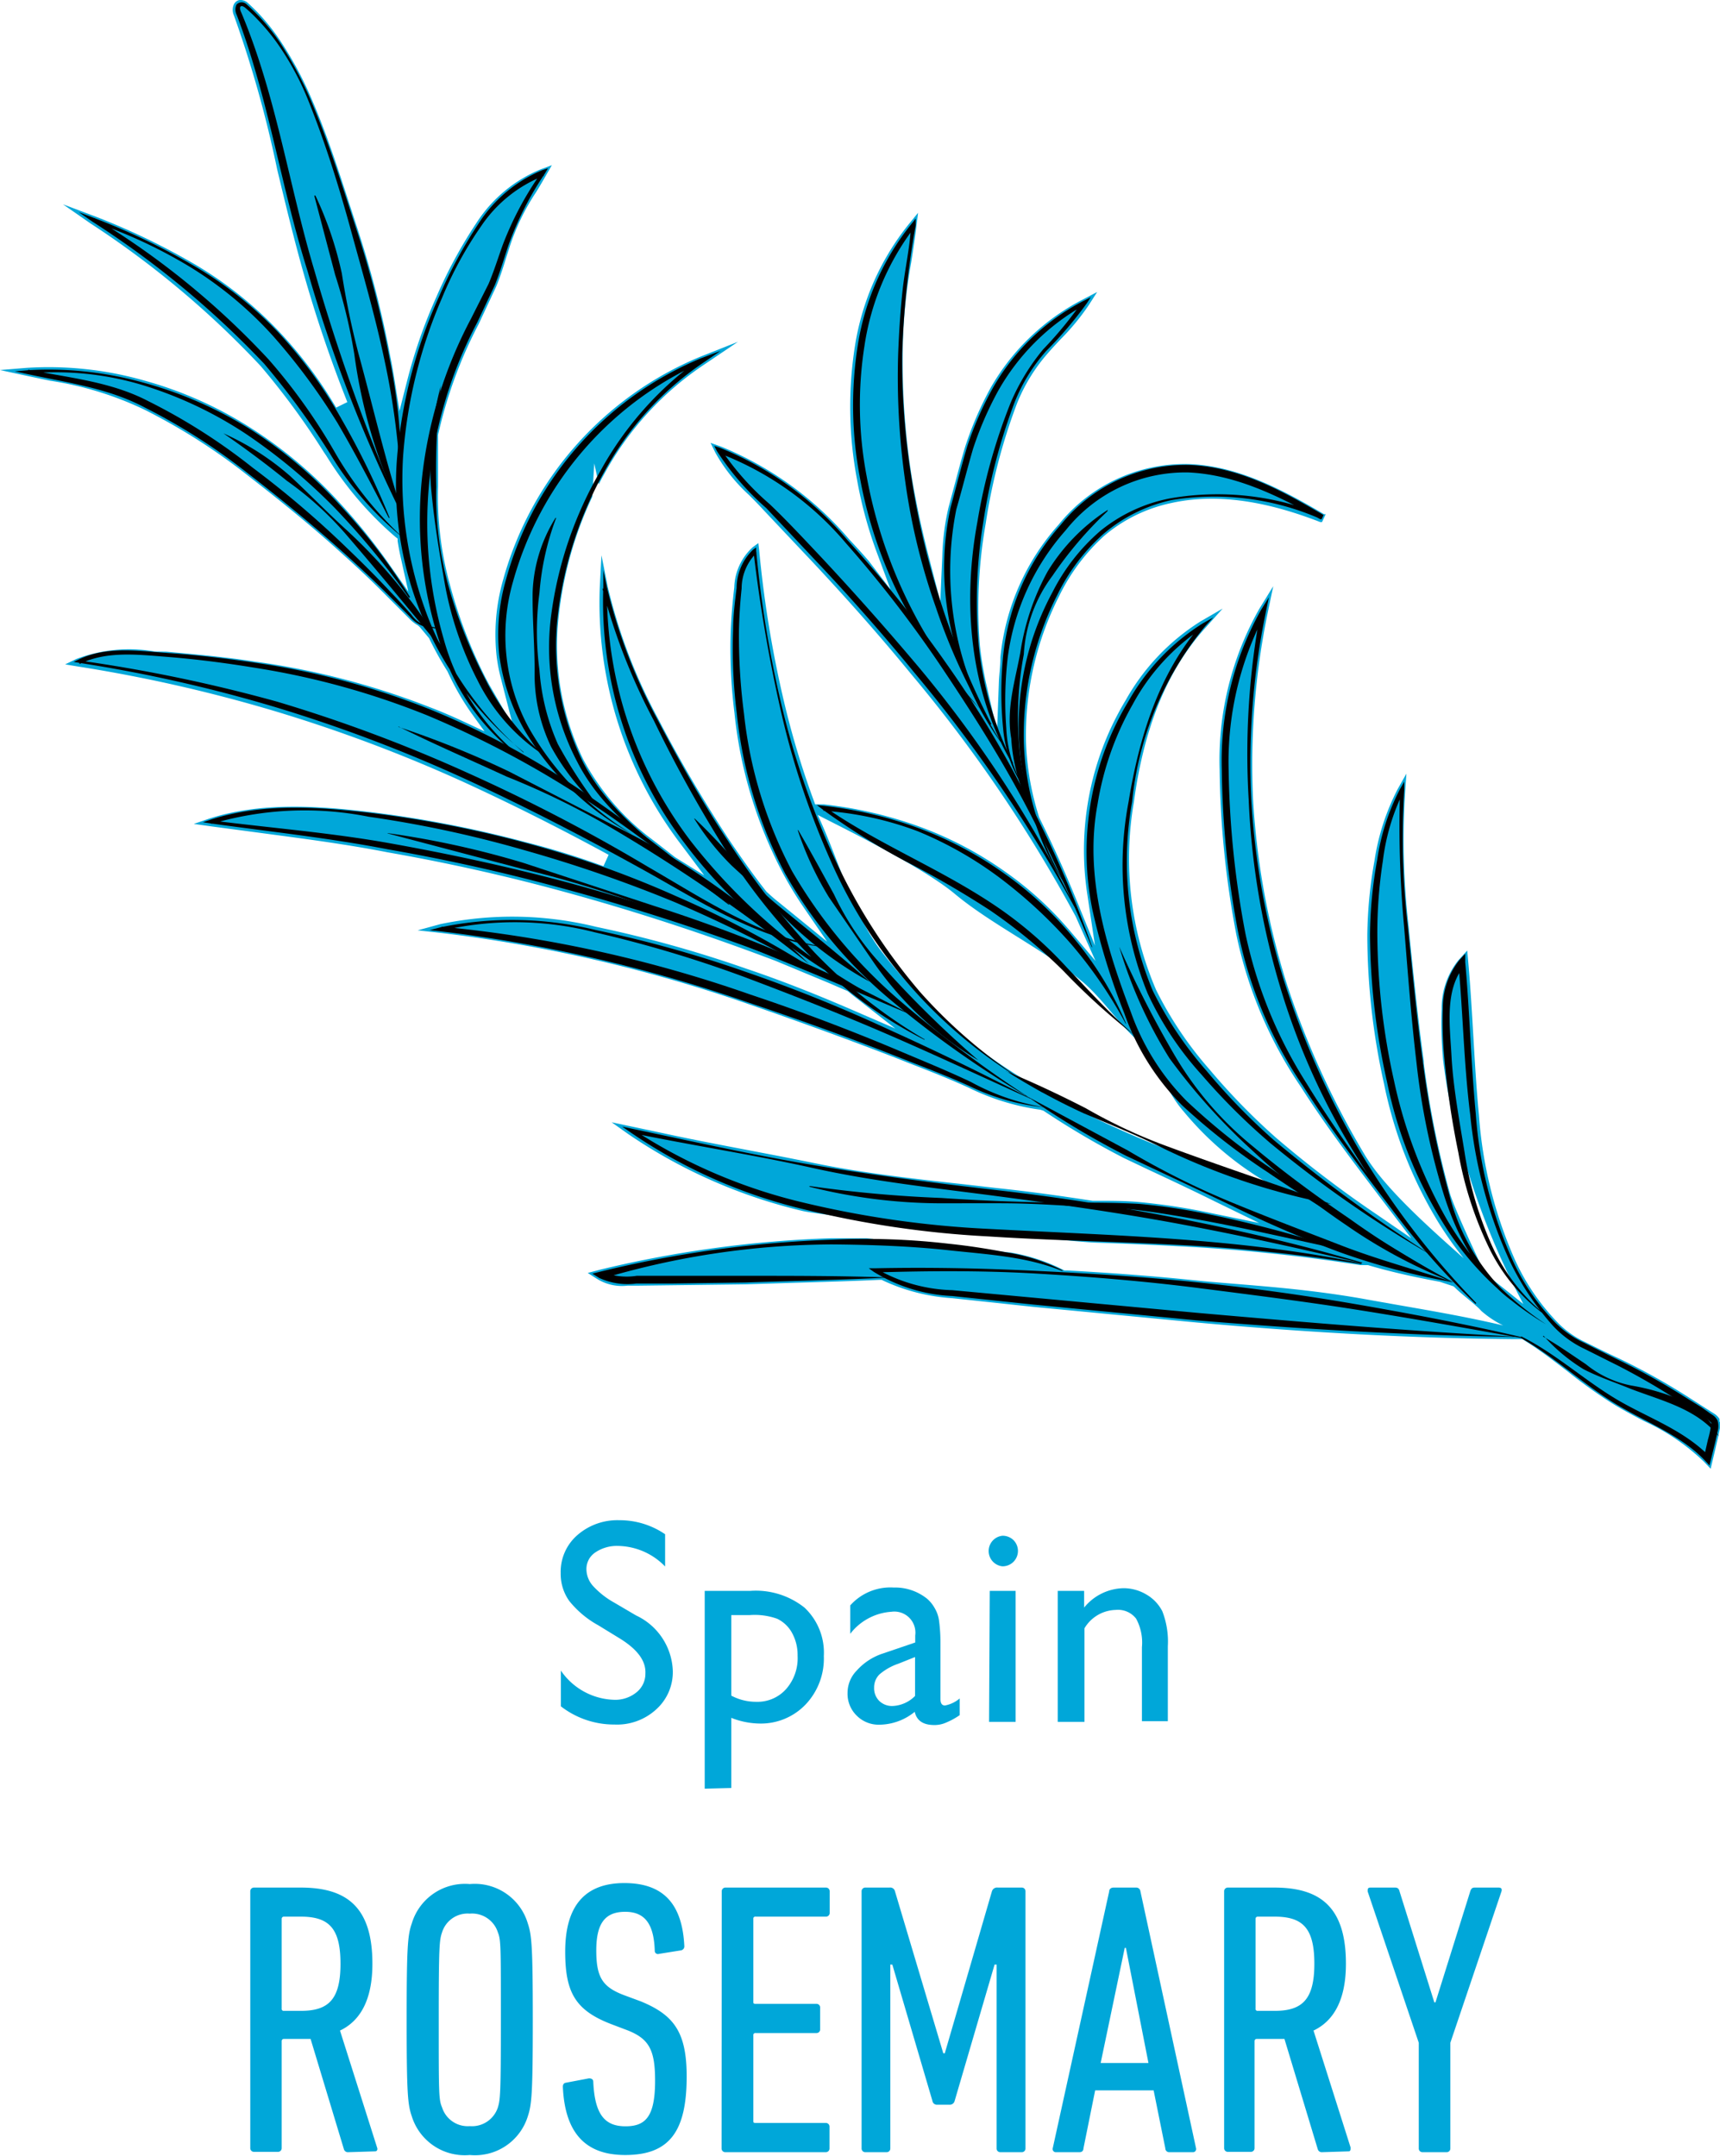 <svg xmlns="http://www.w3.org/2000/svg" viewBox="0 0 102.95 129.04"><defs><style>.cls-1{fill:#00a7d9;}</style></defs><g id="Layer_2" data-name="Layer 2"><g id="Ingredients_Map" data-name="Ingredients Map"><path class="cls-1" d="M102.92,85.09l0-.15a1,1,0,0,0-.37-.35l-1.56-1a39.63,39.63,0,0,0-4-2.23c-.69-.32-1.36-.65-2.06-1a5.61,5.61,0,0,1-1.75-1.25,13.29,13.29,0,0,1-2.5-3.69,25.89,25.89,0,0,1-2.16-8.68c-.15-1.54-.24-3.12-.33-4.64s-.17-2.93-.3-4.42l-.07-.78-.53.58a4.59,4.59,0,0,0-1,2.91,24.11,24.11,0,0,0,.08,3A33.49,33.49,0,0,0,87.53,69a45.74,45.74,0,0,0,3.65,9.06l-2.29-1.83c-.44-.88-1.82-3.86-2.1-4.77a55.81,55.81,0,0,1-1.57-7.82v-.12c-.32-2.3-.56-4.63-.79-6.88l-.12-1.22a45.06,45.06,0,0,1-.2-8.11l.07-1-.52.92a13.77,13.77,0,0,0-1.39,4.29,26.65,26.65,0,0,0-.43,4.47,41.12,41.12,0,0,0,1,8.88,25.58,25.58,0,0,0,3.27,8.33,21.77,21.77,0,0,0,1.5,2.12c-2.34-2.07-4.8-4.3-5.94-6.22A50.69,50.69,0,0,1,77,58.84a45.88,45.88,0,0,1-2-11,44.92,44.92,0,0,1,.88-11.17l.33-1.58-.85,1.38A18.37,18.37,0,0,0,73,46.07a55.53,55.53,0,0,0,1,9.87,25.38,25.38,0,0,0,3.87,9.13c1.47,2.31,3.15,4.52,4.77,6.65l1.83,2.4-1.93-1.33a67.19,67.19,0,0,1-6.16-4.68,39.07,39.07,0,0,1-4-4.11,22,22,0,0,1-3.18-4.74A19.87,19.87,0,0,1,67.87,48c.59-4.41,2-7.93,4.31-10.45l1-1.12-.74.43h0l-.57.33a13.15,13.15,0,0,0-4.49,4.72,17.41,17.41,0,0,0-2.3,11.62l.46,3.07-1.17-2.87c-.67-1.64-1.38-3.21-2.17-4.8a16.63,16.63,0,0,1-.79-4.52,18.43,18.43,0,0,1,2-8.76,11.82,11.82,0,0,1,2.7-3.59,9.1,9.1,0,0,1,4-1.95c2.58-.57,5.49-.19,8.91,1.14l.11,0,.22-.47-.1,0c-2.49-1.47-5.17-2.9-8.1-3a9.69,9.69,0,0,0-7.79,3.63,13.93,13.93,0,0,0-3.48,7.93c0,.5-.07,1-.09,1.42l-.11,3L59,40.81c-.15-.71-.27-1.44-.35-2.16A29,29,0,0,1,59,31.33a34.88,34.88,0,0,1,1.85-7.12,10.36,10.36,0,0,1,1.9-3.1c.23-.27.48-.53.72-.79a14,14,0,0,0,1.7-2.06l.5-.78-.82.43a13.43,13.43,0,0,0-5.53,5.26,20.57,20.57,0,0,0-1.54,3.54c-.24.78-.45,1.6-.67,2.41l-.34,1.27a14.49,14.49,0,0,0-.37,2.93L56.28,36l-.66-2.56c-.39-1.5-.72-3-1-4.6a44.08,44.08,0,0,1-.59-7.64,32.25,32.25,0,0,1,.51-5.5c.11-.71.22-1.42.31-2.15l.1-.81-.54.66a15.46,15.46,0,0,0-3.23,7.27,23.45,23.45,0,0,0,.11,8,25.25,25.25,0,0,0,1.27,4.61l.74,2L52,33.58c-.38-.44-.76-.86-1.15-1.27a20,20,0,0,0-7.7-5.58l-.62-.22.29.59a10,10,0,0,0,2,2.52c.3.3.59.59.88.91l3,3.18c2.16,2.31,4.06,4.47,5.82,6.62a86.24,86.24,0,0,1,9.87,14.54l.18.41,1,2.24L64,55.67a20.45,20.45,0,0,0-3.78-3.45A21.72,21.72,0,0,0,55,49.47a24.72,24.72,0,0,0-5.7-1.32l-.51,0-.08-.22A51.18,51.18,0,0,1,47,42.31a66.23,66.23,0,0,1-1.56-9.38l-.05-.42-.34.25a3.38,3.38,0,0,0-1.1,2.4c-.1.84-.17,1.69-.21,2.51a31.1,31.1,0,0,0,.22,5,26.28,26.28,0,0,0,2.92,9.64,22.53,22.53,0,0,0,1.17,1.93l1.46,2.13L46.6,54c-.27-.21-.52-.44-.72-.62-.79-1-1.53-2.06-2.26-3.14A81.47,81.47,0,0,1,39.38,43a32.22,32.22,0,0,1-3-7.86L36,33.24l-.1,1.91a23.88,23.88,0,0,0,4.9,15.45l1.35,1.8L40.4,51.31c-.55-.43-1.11-.87-1.64-1.27a14.57,14.57,0,0,1-3.85-4.58,15.55,15.55,0,0,1-1.46-8.65,22.42,22.42,0,0,1,2-7.07l.12-2,.27,1.25c.1-.2.21-.41.33-.62a18.5,18.5,0,0,1,6-6.56l2-1.35-2.27.9A20.28,20.28,0,0,0,30.12,34.69a11.91,11.91,0,0,0-.39,4.63A10.19,10.19,0,0,0,30,40.68l.71,2.78L29.29,41l-.24-.45A28.65,28.65,0,0,1,26.93,35a19.82,19.82,0,0,1-.71-5.89c0-1,0-2.05,0-3.07a26.92,26.92,0,0,1,2.43-6.64l1.05-2.25c.22-.53.4-1.09.57-1.64l.23-.72a13.3,13.3,0,0,1,1.59-3.29c.21-.34.4-.67.59-1l.35-.61-.65.24a8.34,8.34,0,0,0-3.86,3.21,28.21,28.21,0,0,0-2.39,4.41,30.68,30.68,0,0,0-1.77,5.08l-.45,1.77-.29-1.81c-.07-.45-.15-.91-.24-1.35a60.31,60.31,0,0,0-2-7.8l-.45-1.38c-.67-2.06-1.35-4.17-2.22-6.2a21.77,21.77,0,0,0-1.9-3.57A12.44,12.44,0,0,0,15.56.89c-.24-.26-.48-.49-.74-.73A.67.67,0,0,0,14.34,0,.47.47,0,0,0,14,.26a.81.81,0,0,0,0,.66,68.75,68.75,0,0,1,2.59,9.22c.48,2,1,4.16,1.58,6.21a79.83,79.83,0,0,0,2.62,7.72l-.67.33a25.31,25.31,0,0,0-3.46-4.6,23,23,0,0,0-5.14-4.06,41.45,41.45,0,0,0-5.89-2.81l-1.86-.7,1.64,1.14a55.21,55.21,0,0,1,10.19,8.54,44.91,44.91,0,0,1,3.78,5.15l.15.22a20.65,20.65,0,0,0,4.15,4.87l.12.09,0,.14c.06.4.14.8.23,1.19l.41,1.84-1.08-1.54a35.67,35.67,0,0,0-3-3.74A26.23,26.23,0,0,0,15,25.61,23.41,23.41,0,0,0,8.6,22.77a20.84,20.84,0,0,0-7-.75L0,22.15l1.62.35L3,22.79a20,20,0,0,1,5.64,1.73,36.19,36.19,0,0,1,6.15,3.91c2.13,1.65,4,3.18,5.66,4.69.95.85,1.85,1.7,2.67,2.53L24.47,37a2.22,2.22,0,0,0,.55.44l.11.1.55.66a20.68,20.68,0,0,0,1.11,2,15.39,15.39,0,0,0,1.39,2.44L29,43.78l-1.28-.6c-.67-.31-1.34-.6-2-.85a45.78,45.78,0,0,0-10.42-2.72c-1.79-.28-3.6-.44-5.35-.6L9.27,39a8.91,8.91,0,0,0-4.71.45l-.66.32.72.12a90,90,0,0,1,11.8,2.67A89.63,89.63,0,0,1,27.7,46.79c2.88,1.32,5.73,2.75,8.73,4.38l-.31.68a47.42,47.42,0,0,0-4.62-1.43,68.12,68.12,0,0,0-9.41-1.82C19,48.24,15.65,48,12.53,49l-.93.32,1,.14,3,.4c2.55.34,5.1.67,7.6,1.16,3.49.61,7,1.39,10.41,2.32,4.27,1.16,8.58,2.57,12.82,4.18l3.2,1.33,1.11.48c.18.15.36.3.55.44l2.3,1.8-2.68-1.16c-2.32-1-4.3-1.77-6.23-2.42a71.91,71.91,0,0,0-9-2.51,21,21,0,0,0-9.33-.16L25,55.69l1.35.15A87.6,87.6,0,0,1,44.7,60.07c2.89,1,5.88,2.08,8.88,3.24l.86.34c1.16.45,2.36.92,3.52,1.45a14.1,14.1,0,0,0,4.32,1.33l.18.06a49.44,49.44,0,0,0,4.81,2.83l1.41.67c1.35.63,2.69,1.26,4,1.91l2.69,1.31-3.25-.67a37.35,37.35,0,0,0-4-.59c-.82-.07-1.65-.07-2.56-.07h-.17c-2.06-.32-3.9-.57-5.71-.76l-1.91-.22c-3-.33-6.09-.67-9.1-1.29s-6-1.13-8.9-1.76l-3.16-.67,1,.71A31.29,31.29,0,0,0,48,72.48c1.25.32,16.07,1.85,17.49,1.9,1.62.06,3.25.12,4.87.21a102.88,102.88,0,0,1,11.06,1.14l.46,0c1.48.44,2.92.74,4.31,1L87,77l.08.07c.38.39,1.34,1.1,1.57,1.39a5.77,5.77,0,0,0,1.32.88c-2.83-.66-5.11-1-8.47-1.61-3.74-.65-6.85-.79-9.69-1.06-2.67-.28-5.34-.48-7.94-.62l-.16,0a10.92,10.92,0,0,0-3.2-1.07l-8.66-.86c-.69,0-1.38,0-2.07,0A68.11,68.11,0,0,0,35.93,76l-.75.2.5.32h0l.15.09a2.83,2.83,0,0,0,1.73.35h.6l6.47-.08,2.82-.09c1.74-.05,3.48-.1,5.22-.18h.1l.1.05A11.53,11.53,0,0,0,57,77.71l4.86.52,9.71.93c6.68.61,12.87.94,18.91,1h.45l.19,0,.33.21c.83.53,1.63,1.15,2.4,1.74a30.38,30.38,0,0,0,2.59,1.86c.62.39,1.29.74,1.93,1.08a13,13,0,0,1,3.61,2.44l.41.43s.62-2.57.61-2.72ZM57.57,62A32.72,32.72,0,0,1,52.8,57c-1.74-2.23-2.65-5.66-3.86-8.23-.12,0,6,2.89,8.2,4.73s5.33,3.33,7.62,5.24c1.13.94,2.1,2.39,3.17,3.4,1.37,1.29,1.69,3,2.94,4.42a18.89,18.89,0,0,0,5.43,4.49C69.84,69.06,62.81,66.24,57.57,62Z"/><path class="cls-1" d="M37.1,98.08l-1.29-.79a5.81,5.81,0,0,1-1.74-1.46,2.79,2.79,0,0,1-.51-1.66,2.91,2.91,0,0,1,1-2.28A3.64,3.64,0,0,1,37.07,91a4.81,4.81,0,0,1,2.74.84v1.93A4,4,0,0,0,37,92.54a2.29,2.29,0,0,0-1.37.39,1.19,1.19,0,0,0-.53,1,1.52,1.52,0,0,0,.39,1,5,5,0,0,0,1.27,1l1.31.77A3.81,3.81,0,0,1,40.27,100a3,3,0,0,1-1,2.33,3.46,3.46,0,0,1-2.49.9,5.19,5.19,0,0,1-3.21-1.09V100a4,4,0,0,0,3.2,1.75,2,2,0,0,0,1.33-.45,1.42,1.42,0,0,0,.53-1.12C38.67,99.42,38.15,98.73,37.1,98.08Z"/><path class="cls-1" d="M42.18,107.07V95.23H44.9a4.68,4.68,0,0,1,3.25,1,3.7,3.7,0,0,1,1.16,2.9,4,4,0,0,1-1.09,2.9,3.7,3.7,0,0,1-2.79,1.14,4.73,4.73,0,0,1-1.66-.34v4.2Zm2.69-10.39h-1.1v4.82a3.14,3.14,0,0,0,1.5.37,2.29,2.29,0,0,0,1.78-.76,2.8,2.8,0,0,0,.69-2,2.74,2.74,0,0,0-.33-1.36,2,2,0,0,0-.89-.85A4,4,0,0,0,44.87,96.68Z"/><path class="cls-1" d="M56.29,98.36v3.33c0,.27.09.4.27.4a1.88,1.88,0,0,0,.88-.42v1a4.37,4.37,0,0,1-.85.46,1.67,1.67,0,0,1-.67.13c-.66,0-1.05-.26-1.17-.79a3.39,3.39,0,0,1-2.11.77,1.85,1.85,0,0,1-1.36-.54,1.82,1.82,0,0,1-.55-1.36,1.9,1.9,0,0,1,.54-1.33A3.6,3.6,0,0,1,52.78,99l2-.68v-.42a1.26,1.26,0,0,0-1.42-1.42,3.39,3.39,0,0,0-2.47,1.32v-1.7a3.22,3.22,0,0,1,2.6-1.07,3.06,3.06,0,0,1,2,.67,2.08,2.08,0,0,1,.46.57,2,2,0,0,1,.25.7A9.84,9.84,0,0,1,56.29,98.36Zm-1.52,3.16V99.19l-1,.4a3.43,3.43,0,0,0-1.13.64,1.09,1.09,0,0,0-.32.79,1.07,1.07,0,0,0,.31.8,1.09,1.09,0,0,0,.8.3A2,2,0,0,0,54.77,101.52Z"/><path class="cls-1" d="M60,91.93a.93.93,0,0,1,.66.26A.92.92,0,0,1,60,93.76a.92.92,0,0,1,0-1.83Zm-.76,3.3h1.55v7.84H59.2Z"/><path class="cls-1" d="M64.89,95.23v1a3.11,3.11,0,0,1,2.36-1.16,2.67,2.67,0,0,1,1.37.38,2.44,2.44,0,0,1,.95,1,5,5,0,0,1,.33,2.1v4.48H68.35V98.6A3,3,0,0,0,68,96.89a1.37,1.37,0,0,0-1.22-.52,2.24,2.24,0,0,0-1.87,1.1v5.6H63.31V95.23Z"/><path class="cls-1" d="M20.85,128.83a.25.25,0,0,1-.26-.16l-2-6.62c-.21,0-.44,0-.65,0H17a.13.13,0,0,0-.14.14v6.39a.22.22,0,0,1-.23.23H15.21a.22.22,0,0,1-.23-.23V113.22a.22.22,0,0,1,.23-.23H18c2.8,0,4.29,1.21,4.29,4.56,0,2.12-.7,3.41-1.94,4l2.22,7c.05.11,0,.23-.12.23Zm-.47-11.28c0-2.14-.7-2.82-2.38-2.82H17a.13.13,0,0,0-.14.14v5.36a.12.12,0,0,0,.14.14h1C19.64,120.37,20.38,119.72,20.38,117.55Z"/><path class="cls-1" d="M24.65,126.69c-.24-.7-.31-1.28-.31-5.78s.07-5.08.31-5.78a3.32,3.32,0,0,1,3.47-2.35,3.31,3.31,0,0,1,3.47,2.35c.23.7.3,1.28.3,5.78s-.07,5.08-.3,5.78A3.31,3.31,0,0,1,28.12,129,3.32,3.32,0,0,1,24.65,126.69Zm5.15-.54c.14-.46.18-.81.18-5.24s0-4.78-.18-5.24a1.62,1.62,0,0,0-1.68-1.12,1.6,1.6,0,0,0-1.66,1.12c-.16.46-.2.81-.2,5.24s0,4.78.2,5.24a1.61,1.61,0,0,0,1.66,1.12A1.63,1.63,0,0,0,29.8,126.15Z"/><path class="cls-1" d="M37.42,129c-2.4,0-3.61-1.35-3.73-4.08,0-.14.05-.23.19-.25l1.37-.26c.17,0,.26.07.26.21.09,2,.72,2.66,1.93,2.66s1.77-.59,1.77-2.73c0-1.82-.35-2.49-1.61-3l-1-.38c-2.17-.83-2.77-1.91-2.77-4.35,0-2.71,1.16-4.1,3.54-4.1s3.47,1.3,3.59,3.77a.24.24,0,0,1-.21.26l-1.31.21a.19.19,0,0,1-.25-.19c-.05-1.56-.56-2.33-1.77-2.33s-1.73.7-1.73,2.31.37,2.19,1.66,2.68l1,.37c2,.82,2.75,1.86,2.75,4.5C41.1,127.55,40.1,129,37.42,129Z"/><path class="cls-1" d="M43.2,113.22a.22.22,0,0,1,.23-.23h6a.22.22,0,0,1,.23.23v1.28a.22.22,0,0,1-.23.23H45.23a.12.12,0,0,0-.14.14v4.94c0,.1,0,.14.14.14h3.63a.22.22,0,0,1,.23.24v1.28a.22.22,0,0,1-.23.23H45.23a.12.12,0,0,0-.14.14v5.1c0,.1,0,.14.14.14h4.19a.22.22,0,0,1,.23.24v1.28a.22.22,0,0,1-.23.23h-6a.22.22,0,0,1-.23-.23Z"/><path class="cls-1" d="M51.57,113.22a.22.22,0,0,1,.23-.23h1.44a.29.29,0,0,1,.33.23l2.89,9.69h.09l2.82-9.69a.32.32,0,0,1,.35-.23h1.42a.22.22,0,0,1,.24.23V128.6a.22.22,0,0,1-.24.23H59.88a.22.22,0,0,1-.23-.23v-11h-.12l-2.39,8.16a.3.3,0,0,1-.28.23h-.77a.27.27,0,0,1-.28-.23l-2.4-8.16h-.12v11a.22.22,0,0,1-.23.23H51.8a.22.22,0,0,1-.23-.23Z"/><path class="cls-1" d="M66.39,113.22c0-.14.11-.23.26-.23H68a.25.25,0,0,1,.26.23l3.33,15.38a.19.19,0,0,1-.21.23H70a.23.23,0,0,1-.25-.23l-.7-3.47H65.55l-.7,3.47c0,.14-.09.23-.23.23h-1.4a.19.19,0,0,1-.21-.23Zm2.35,10.27-1.35-6.89h-.07l-1.44,6.89Z"/><path class="cls-1" d="M79.14,128.83a.25.25,0,0,1-.26-.16l-2-6.62c-.21,0-.44,0-.65,0h-1a.13.13,0,0,0-.14.14v6.39a.22.22,0,0,1-.23.23H73.5a.22.22,0,0,1-.23-.23V113.22a.22.22,0,0,1,.23-.23h2.77c2.8,0,4.29,1.21,4.29,4.56,0,2.12-.7,3.41-1.94,4l2.22,7c0,.11,0,.23-.12.23Zm-.47-11.28c0-2.14-.7-2.82-2.38-2.82h-1a.13.13,0,0,0-.14.14v5.36a.12.12,0,0,0,.14.14h1C77.92,120.37,78.67,119.72,78.67,117.55Z"/><path class="cls-1" d="M85.15,128.83a.22.22,0,0,1-.23-.23v-6.32l-3.06-9.06c0-.14,0-.23.17-.23H83.5c.16,0,.23.07.27.23l2.08,6.64h.07L88,113.22c.05-.16.12-.23.26-.23h1.44c.17,0,.21.09.17.23l-3.06,9.06v6.32a.22.22,0,0,1-.23.23Z"/><path d="M91,80.08c-3.2-.57-6.39-1.14-9.6-1.65S75,77.52,71.8,77.11s-6.46-.68-9.7-.87-6.49-.17-9.73-.07l.07-.23A9.6,9.6,0,0,0,57,77.23l4.86.45,9.72.9c6.48.57,13,1.12,19.46,1.45v0c-6.5-.08-13-.46-19.49-1l-9.72-.94L57,77.58a9.8,9.8,0,0,1-4.69-1.44L52,75.92h.38c3.25-.07,6.5,0,9.75.16s6.49.36,9.73.7,6.45.79,9.65,1.35,6.4,1.17,9.56,1.91Z"/><path d="M81.52,75.62c-3.6-.86-7.21-1.66-10.85-2.34s-7.29-1.19-11-1.68-7.36-.87-11-1.68-7.28-1.36-10.9-2.11l.09-.22A32.16,32.16,0,0,0,48.14,72a59.55,59.55,0,0,0,11,1.56c7.45.4,15,.54,22.34,2.06v.05a101.59,101.59,0,0,0-11.14-1.16c-3.74-.19-7.48-.26-11.22-.5A59,59,0,0,1,48,72.36a31.11,31.11,0,0,1-10.25-4.57l-.51-.35.61.13c3.62.76,7.23,1.57,10.88,2.18s7.32,1.08,11,1.5,7.35,1,11,1.72,7.25,1.57,10.8,2.61Z"/><path d="M63.6,76.09c-2.15-.88-4.52-1-6.82-1.25s-4.62-.33-7-.35a48.85,48.85,0,0,0-13.74,2.05l.07-.38a3.94,3.94,0,0,0,2,.21l2.16,0,4.32,0c2.88,0,5.76,0,8.65.1v0c-2.88.15-5.76.2-8.65.3l-4.32.06-2.17,0a4.06,4.06,0,0,1-2.23-.33l-.41-.26.48-.12a68.13,68.13,0,0,1,13.85-1.91,43,43,0,0,1,7,.24c1.17.12,2.32.3,3.47.52a11.38,11.38,0,0,1,3.33,1.07Z"/><path d="M91.06,80c2,1,3.67,2.53,5.56,3.68s4.07,1.84,5.7,3.5l-.34.09.25-1.1a5.51,5.51,0,0,0,.2-1,5.22,5.22,0,0,0-.8-.62L100.7,84a41.1,41.1,0,0,0-3.91-2.28c-.67-.33-1.35-.68-2-1a6.16,6.16,0,0,1-1.84-1.36,16.59,16.59,0,0,1-2.54-3.78A27.2,27.2,0,0,1,88,66.73c-.38-3-.43-6.06-.71-9.06l.37.13c-1.2,1.42-.88,3.57-.78,5.43s.47,3.83.78,5.74a21.56,21.56,0,0,0,1.61,5.53A11.35,11.35,0,0,0,92.88,79l0,0a10.87,10.87,0,0,1-3.79-4.38A21.79,21.79,0,0,1,87.29,69a50.78,50.78,0,0,1-.85-5.77,24,24,0,0,1-.08-2.94,4.57,4.57,0,0,1,1-2.83l.34-.37,0,.5c.27,3,.34,6,.63,9.06a25.9,25.9,0,0,0,2.18,8.73,13.25,13.25,0,0,0,2.51,3.72,6,6,0,0,0,1.82,1.29c.67.34,1.34.67,2,1a40.7,40.7,0,0,1,4,2.23l1,.62.47.33c.15.12.34.17.49.46a1.13,1.13,0,0,1,0,.68l-.12.55-.27,1.1-.09.36-.25-.27c-1.49-1.59-3.67-2.34-5.56-3.53S93,81.2,91,80.07Z"/><path d="M91,78.21c-2.35-1.47-3.73-4.06-4.56-6.63a42.23,42.23,0,0,1-1.66-8c-.32-2.71-.52-5.42-.74-8.13a65.32,65.32,0,0,1-.24-8.16l.22.06a12.94,12.94,0,0,0-1.25,4.19,28.15,28.15,0,0,0-.33,4.4,41,41,0,0,0,1,8.76,29,29,0,0,0,3.11,8.21,19.07,19.07,0,0,0,6,6.37l0,0a17.9,17.9,0,0,1-6.27-6.23,25.59,25.59,0,0,1-3.26-8.29A41.38,41.38,0,0,1,82,55.92a26.4,26.4,0,0,1,.43-4.44,13.31,13.31,0,0,1,1.37-4.25l.25-.44,0,.5a46,46,0,0,0,.21,8.13c.28,2.71.53,5.42.9,8.1a57.8,57.8,0,0,0,1.59,8,12.48,12.48,0,0,0,4.3,6.7Z"/><path d="M88.32,78.05a43.13,43.13,0,0,1-7.09-8.77A41.71,41.71,0,0,1,76.6,59a45.79,45.79,0,0,1-1.86-11.13,46.28,46.28,0,0,1,.71-11.27l.29.11a19,19,0,0,0-2.2,9.4,56.16,56.16,0,0,0,1,9.75,27,27,0,0,0,3.67,9c1.71,2.8,3.69,5.43,5.56,8.13l0,0c-2-2.62-4-5.2-5.79-8a25.29,25.29,0,0,1-3.85-9.08,55.25,55.25,0,0,1-1-9.85,18.42,18.42,0,0,1,2.35-9.55l.47-.76-.18.87a44.77,44.77,0,0,0-.88,11.2,45.47,45.47,0,0,0,2,11,51.38,51.38,0,0,0,4.59,10.24A49.24,49.24,0,0,0,88.36,78Z"/><path d="M85.58,75.08a70.94,70.94,0,0,1-9.53-6.64,38.16,38.16,0,0,1-4.13-4.11,19.2,19.2,0,0,1-3.23-4.87A20.31,20.31,0,0,1,67.55,48c.62-3.8,1.79-7.68,4.39-10.65l.13.18a12.75,12.75,0,0,0-4.27,4.63,17.81,17.81,0,0,0-2.11,6c-.79,4.24.5,8.48,2,12.43a14.32,14.32,0,0,0,3.35,5.33,40.36,40.36,0,0,0,5,4c3.5,2.47,7.17,4.72,10.88,6.87l0,0a114.7,114.7,0,0,1-11.06-6.63,39.47,39.47,0,0,1-5.11-4,14.65,14.65,0,0,1-3.45-5.49,41.42,41.42,0,0,1-1.91-6.19A17.44,17.44,0,0,1,67.53,42,13.13,13.13,0,0,1,72,37.31l.62-.35-.48.52A19.52,19.52,0,0,0,67.76,48,20.17,20.17,0,0,0,69,59.31a22,22,0,0,0,3.19,4.76,38.44,38.44,0,0,0,4,4.13,89.12,89.12,0,0,0,9.36,6.85Z"/><path d="M67.38,61.28a26.74,26.74,0,0,0-3.26-4.76,28.4,28.4,0,0,0-4.21-3.92,22.29,22.29,0,0,0-5-2.85,19.75,19.75,0,0,0-5.64-1.22l.09-.23c3.18,2.21,6.81,3.65,10.07,5.82a23.78,23.78,0,0,1,4.44,3.81c1.34,1.4,2.64,2.84,4.11,4.1l0,0a39,39,0,0,1-4.32-3.9,31.1,31.1,0,0,0-4.45-3.67,57.91,57.91,0,0,0-5-2.9,40.92,40.92,0,0,1-4.95-3.09l-.37-.28.46.05A24.44,24.44,0,0,1,55,49.58a22,22,0,0,1,5.15,2.74,20.89,20.89,0,0,1,4.25,4,20.58,20.58,0,0,1,3,4.95Z"/><path d="M65.34,56.68c-1.22-2.92-2.53-5.8-4-8.58S58.16,42.63,56.4,40a72.27,72.27,0,0,0-5.78-7.5A18.61,18.61,0,0,0,43,27.11l.17-.19a16.36,16.36,0,0,0,2.89,3.25c1.05,1,2.07,2.1,3.08,3.17q3,3.21,5.87,6.62a72.25,72.25,0,0,1,9.57,14.83l0,0a86.56,86.56,0,0,0-9.88-14.56q-2.8-3.42-5.83-6.62l-3-3.19A16.22,16.22,0,0,1,42.91,27l-.16-.31.33.11a19.58,19.58,0,0,1,7.66,5.55,73.11,73.11,0,0,1,5.94,7.42A62.89,62.89,0,0,1,61.6,48a67.8,67.8,0,0,1,3.78,8.71Z"/><path d="M63.89,53.14a14.37,14.37,0,0,1-2-4.14A17.69,17.69,0,0,1,61,44.44a16.85,16.85,0,0,1,2-9,12,12,0,0,1,2.86-3.66,9.44,9.44,0,0,1,4.19-1.95,16.53,16.53,0,0,1,9.11,1l-.12.26c-2.48-1.39-5.1-2.69-7.93-2.81a9.16,9.16,0,0,0-7.32,3.46,14.25,14.25,0,0,0-3.47,7.59,22.47,22.47,0,0,0-.09,4.26,7.6,7.6,0,0,0,1.35,4l0,0a7.67,7.67,0,0,1-1.54-4,22.17,22.17,0,0,1,0-4.31,13.88,13.88,0,0,1,3.45-7.86,9.61,9.61,0,0,1,7.67-3.59c3,.11,5.61,1.56,8.06,3l-.12.26a15.77,15.77,0,0,0-9-1.15A9.32,9.32,0,0,0,66,32a11.81,11.81,0,0,0-2.72,3.62,18.51,18.51,0,0,0-2,8.82,16.71,16.71,0,0,0,.77,4.5,14.85,14.85,0,0,0,1.84,4.19Z"/><path d="M60.6,45.73c-2.56-4.3-3-9.62-2.1-14.48a34.27,34.27,0,0,1,2-7.16,13,13,0,0,1,1.94-3.18,23.3,23.3,0,0,0,2.34-2.85l.16.18a13.45,13.45,0,0,0-5.22,5.2,20.52,20.52,0,0,0-1.48,3.43c-.35,1.2-.65,2.41-1,3.62a18.74,18.74,0,0,0,2.93,14.3l0,0A17.69,17.69,0,0,1,57,38a16.91,16.91,0,0,1-.11-7.59c.33-1.22.64-2.46,1-3.68a20,20,0,0,1,1.53-3.49A13.2,13.2,0,0,1,64.88,18l.41-.21-.25.38A23.61,23.61,0,0,1,62.63,21a10.4,10.4,0,0,0-1.92,3.13,35.14,35.14,0,0,0-1.86,7.15,29.66,29.66,0,0,0-.27,7.35,20.1,20.1,0,0,0,2.06,7.05Z"/><path d="M59.25,43.37a35.83,35.83,0,0,1-3.23-7,38.56,38.56,0,0,1-1.83-7.5,44.16,44.16,0,0,1-.43-7.71c.05-1.28.13-2.57.27-3.84s.45-2.59.49-3.78l.22.06a15.46,15.46,0,0,0-3,7.12,22.78,22.78,0,0,0,.13,7.77,28.73,28.73,0,0,0,6.77,13.93l0,0a26.44,26.44,0,0,1-7.18-13.88,23.15,23.15,0,0,1-.11-7.92,15.36,15.36,0,0,1,3.2-7.21l.26-.33,0,.39A52.86,52.86,0,0,0,54,21.17a44.58,44.58,0,0,0,.59,7.65,48,48,0,0,0,4.75,14.53Z"/><path d="M61.33,65.55l6.18,3.32A48.23,48.23,0,0,0,73.78,72c2.16.89,4.35,1.72,6.52,2.56S84.72,76,87,76.76v0a41.51,41.51,0,0,1-6.8-1.8,67.18,67.18,0,0,1-6.46-2.78c-2.1-1-4.23-2-6.35-3a49.5,49.5,0,0,1-6-3.62Z"/><path d="M60.21,64.12c1.63.67,3.22,1.42,4.78,2.22a31.39,31.39,0,0,0,4.77,2.24c3.3,1.22,6.61,2.32,9.93,3.5v0a40.65,40.65,0,0,1-10-3.31c-1.58-.79-3.21-1.45-4.83-2.13a39.32,39.32,0,0,1-4.64-2.53Z"/><path d="M61.65,65.76c-2.83-1.28-5.65-2.6-8.49-3.83s-5.74-2.37-8.64-3.46a72.93,72.93,0,0,0-8.91-2.66,19.27,19.27,0,0,0-9.18-.1l0-.24A78.17,78.17,0,0,1,44.9,59.53c3,1,6,2.14,8.87,3.35,1.46.62,2.92,1.21,4.35,1.89a13.6,13.6,0,0,0,4.44,1.52v0A13.47,13.47,0,0,1,58,65c-1.43-.65-2.91-1.2-4.37-1.78C50.7,62.06,47.74,61,44.76,60a88.52,88.52,0,0,0-18.38-4.25l-.67-.07.65-.17a21.11,21.11,0,0,1,9.29.16,71.59,71.59,0,0,1,9,2.51,90.07,90.07,0,0,1,8.66,3.5q4.24,1.92,8.38,4.08Z"/><path d="M62.43,65.37A28.85,28.85,0,0,1,49.7,51.48a48.59,48.59,0,0,1-3-9.09A90.86,90.86,0,0,1,45.1,33l.19.09a3,3,0,0,0-.9,2.14c-.09.83-.14,1.65-.16,2.48a35.71,35.71,0,0,0,.3,5,26.11,26.11,0,0,0,2.88,9.44,30.28,30.28,0,0,0,6.3,7.62,71.94,71.94,0,0,0,8,6l0,0A60.71,60.71,0,0,1,53.48,60,27.55,27.55,0,0,1,47,52.3a26.4,26.4,0,0,1-2.9-9.6,31.33,31.33,0,0,1-.22-5c0-.84.11-1.67.21-2.5a3.2,3.2,0,0,1,1-2.31l.17-.12,0,.2a66.44,66.44,0,0,0,1.56,9.41,49,49,0,0,0,3.13,9,34.55,34.55,0,0,0,5.12,8,30.34,30.34,0,0,0,7.3,6Z"/><path d="M47.77,49.68c.75,1.29,1.45,2.58,2.15,3.86a16.57,16.57,0,0,0,2.39,3.71,62.2,62.2,0,0,0,6.25,6.22l0,0a20.25,20.25,0,0,1-6.43-6.1l-2.52-3.67a19.45,19.45,0,0,1-1.86-4Z"/><path d="M48.49,71a76.55,76.55,0,0,0,7.85.71c2.62.18,5.26.27,7.9.28,1.32,0,2.65,0,4,.08a37.22,37.22,0,0,1,3.93.58,71.69,71.69,0,0,1,7.64,2v.05c-2.58-.55-5.15-1.15-7.73-1.63-1.29-.23-2.58-.46-3.88-.62s-2.62-.17-3.93-.25-2.63-.16-4-.17-2.63,0-4,0a32.47,32.47,0,0,1-7.85-1Z"/><path d="M55.33,62.24a26.11,26.11,0,0,1-6.82-5,36.77,36.77,0,0,1-5.27-6.66,79.17,79.17,0,0,1-4.1-7.44,36.17,36.17,0,0,1-3.08-7.9l.27,0a24.54,24.54,0,0,0,5,15.09A35.2,35.2,0,0,0,53.79,60.4v0a32.33,32.33,0,0,1-7-4.13,28.62,28.62,0,0,1-5.8-5.78,23.91,23.91,0,0,1-4.88-15.37l0-1,.21,1a32.7,32.7,0,0,0,3,7.89c1.31,2.5,2.7,5,4.25,7.32A48.43,48.43,0,0,0,48.74,57a30.43,30.43,0,0,0,6.61,5.22Z"/><path d="M41.58,49c.88.83,1.69,1.7,2.48,2.6a14.83,14.83,0,0,0,2.49,2.58c1.85,1.52,3.71,3,5.51,4.59l0,0a22.24,22.24,0,0,1-5.67-4.44c-.8-.9-1.7-1.69-2.59-2.51A15.28,15.28,0,0,1,41.55,49Z"/><path d="M48.91,58.26A80.66,80.66,0,0,0,40.38,54a81.76,81.76,0,0,0-9-3.11,68.79,68.79,0,0,0-9.31-2,19.56,19.56,0,0,0-9.41.43v-.21c3.52.45,7.1.73,10.63,1.36s7,1.38,10.48,2.3a106.41,106.41,0,0,1,20,7.59l0,0a134.35,134.35,0,0,0-20.13-7.19q-5.16-1.41-10.43-2.33c-3.51-.68-7-1.05-10.6-1.55l-.46-.07.44-.15c3.07-1,6.36-.78,9.5-.42a66.51,66.51,0,0,1,9.39,1.81,59.63,59.63,0,0,1,9,3.19,60.88,60.88,0,0,1,8.44,4.49Z"/><path d="M23.19,49.87a53.83,53.83,0,0,1,8.13,1.78l7.9,2.6a90.66,90.66,0,0,1,15.3,6.49l0,0c-5.1-2.18-10.21-4.28-15.37-6.3A64.27,64.27,0,0,0,31.21,52l-8-2.11Z"/><path d="M43.62,54.16C40.79,52,38,49.79,35,47.83a58.3,58.3,0,0,0-9.41-5,46.89,46.89,0,0,0-10.29-2.85c-1.76-.29-3.53-.52-5.31-.66s-3.63-.36-5.23.43l0-.21A92.83,92.83,0,0,1,16.58,42,90,90,0,0,1,28,46.27a104.78,104.78,0,0,1,10.77,5.61c3.47,2,6.9,4.36,11,4.86v0c-4.11-.32-7.65-2.66-11.14-4.6s-7.11-3.82-10.78-5.51a89.53,89.53,0,0,0-11.3-4.28,87.61,87.61,0,0,0-11.8-2.67l-.34-.06.31-.15c1.7-.81,3.59-.5,5.34-.38s3.56.33,5.34.6A45.72,45.72,0,0,1,25.7,42.45a48.13,48.13,0,0,1,9.44,5.12,96.73,96.73,0,0,1,8.51,6.56Z"/><path d="M23.84,43.51a56.52,56.52,0,0,1,6.62,2.67l6.35,3.27a44.67,44.67,0,0,1,11.62,8.26l0,0a101.92,101.92,0,0,0-11.71-8.08,46.14,46.14,0,0,0-6.39-3.14c-2.17-1-4.34-1.94-6.48-3Z"/><path d="M41,52c-2.47-1.7-5-3.59-6.43-6.36A14.76,14.76,0,0,1,33,36.76a23.16,23.16,0,0,1,2.95-8.59,20.26,20.26,0,0,1,6-6.73l.12.22A20.33,20.33,0,0,0,30.7,34.84a11.59,11.59,0,0,0,.92,8.67,17.68,17.68,0,0,0,6.21,6.42l0,0a16.9,16.9,0,0,1-6.48-6.3,12.49,12.49,0,0,1-1.46-4.36,11.85,11.85,0,0,1,.4-4.59A20.09,20.09,0,0,1,42,21.43L43.14,21l-1,.68a18.73,18.73,0,0,0-6,6.61,23.1,23.1,0,0,0-2.75,8.53,15.79,15.79,0,0,0,1.47,8.73c1.35,2.7,3.8,4.62,6.18,6.46Z"/><path d="M33.29,31a16.15,16.15,0,0,0-1,4.48,17.58,17.58,0,0,0,0,4.64,13.18,13.18,0,0,0,1.1,4.42,29.34,29.34,0,0,0,2.52,3.86l0,0a14.17,14.17,0,0,1-2.92-3.69A10,10,0,0,1,32,40.16c0-1.56-.14-3.11-.12-4.69A9,9,0,0,1,33.25,31Z"/><path d="M31.32,45a20.55,20.55,0,0,1-7.55-17.66,29.07,29.07,0,0,1,2.52-9.61,28,28,0,0,1,2.37-4.37,8.34,8.34,0,0,1,3.81-3.18l.33-.11-.18.31a19.06,19.06,0,0,0-2.2,4.34c-.26.78-.49,1.57-.8,2.34l-1.05,2.23a25.9,25.9,0,0,0-2.85,9.3,25.05,25.05,0,0,0,.84,9.67,13.64,13.64,0,0,0,5.6,7.76l0,0a13.39,13.39,0,0,1-5.89-7.71,23.62,23.62,0,0,1-1-9.81,26.46,26.46,0,0,1,2.92-9.42L29.24,17c.32-.75.56-1.53.84-2.31a19.54,19.54,0,0,1,2.33-4.37l.15.2a8.07,8.07,0,0,0-3.75,3,22.69,22.69,0,0,0-2.36,4.33,29.07,29.07,0,0,0-2.33,9.56,23,23,0,0,0,1.54,9.65,20.66,20.66,0,0,0,5.69,8Z"/><path d="M26.38,23.14a44,44,0,0,0-.27,6A20.39,20.39,0,0,0,26.82,35,29.23,29.23,0,0,0,29,40.56a15,15,0,0,0,3.59,4.67l0,0a11.46,11.46,0,0,1-4-4.49,20.68,20.68,0,0,1-1.95-5.7c-.35-2-.68-3.95-.85-6a18.57,18.57,0,0,1,.61-6Z"/><path d="M24.47,35.78a47.11,47.11,0,0,0-4.41-5.35A34.37,34.37,0,0,0,14.76,26a23.89,23.89,0,0,0-6.23-2.95,18,18,0,0,0-6.84-.69v-.23c2.41.48,4.93.71,7.16,1.87A35.49,35.49,0,0,1,15.13,28a58.68,58.68,0,0,1,5.63,4.8c.9.86,1.77,1.73,2.61,2.63.43.44.84.9,1.25,1.36a1.77,1.77,0,0,0,.67.58,5.24,5.24,0,0,0,.89.21v.05a5.82,5.82,0,0,1-.91-.17,1.93,1.93,0,0,1-.75-.56l-1.3-1.31c-.87-.87-1.77-1.71-2.68-2.53-1.83-1.64-3.73-3.2-5.67-4.7A36.07,36.07,0,0,0,8.68,24.4c-2.17-1.16-4.63-1.49-7-2l-.79-.17.8-.07a21,21,0,0,1,6.91.75A23.79,23.79,0,0,1,15,25.71a26.45,26.45,0,0,1,5.33,4.51,34.71,34.71,0,0,1,4.22,5.53Z"/><path d="M13.37,25.94a15.79,15.79,0,0,1,4,2.56c1.16,1.08,2.26,2.22,3.43,3.28a31.51,31.51,0,0,1,5.91,7.39l0,0c-2-2.42-4-4.86-6.05-7.24a19.7,19.7,0,0,0-3.49-3.15c-1.23-1-2.47-1.92-3.77-2.82Z"/><path d="M23.27,31c-1-1.93-2-3.86-3.08-5.7a37.53,37.53,0,0,0-3.84-5.18A22.7,22.7,0,0,0,11.41,16a29.29,29.29,0,0,0-5.87-2.73l.12-.22a47.93,47.93,0,0,1,10.42,8.47A34.35,34.35,0,0,1,20,27a21.8,21.8,0,0,0,4.15,5.21l0,0a19.21,19.21,0,0,1-4.4-5.06,47.6,47.6,0,0,0-3.94-5.38A55,55,0,0,0,5.52,13.26l-.81-.56.92.35a40,40,0,0,1,5.87,2.8,22.88,22.88,0,0,1,5.11,4,26.88,26.88,0,0,1,3.85,5.27A47.09,47.09,0,0,1,23.32,31Z"/><path d="M24,29.43a44.86,44.86,0,0,0-1-7.93c-.55-2.61-1.3-5.17-2-7.73s-1.5-5.13-2.49-7.61a16.88,16.88,0,0,0-1.87-3.51,12.42,12.42,0,0,0-1.27-1.53,8.84,8.84,0,0,0-.71-.67c-.29-.21-.37,0-.21.32,2.1,5,2.84,10.33,4.37,15.43a117.35,117.35,0,0,0,5.43,15l0,0a87.14,87.14,0,0,1-5.83-14.94C16.81,11.18,16.07,5.85,14.16.87a.68.68,0,0,1,0-.6.42.42,0,0,1,.61,0c.27.24.5.47.74.72a12.13,12.13,0,0,1,1.26,1.58,22.63,22.63,0,0,1,1.88,3.54c1.05,2.47,1.83,5,2.67,7.57a60.83,60.83,0,0,1,2,7.78,35.68,35.68,0,0,1,.7,8Z"/><path d="M18.88,11.71a21.52,21.52,0,0,1,1.58,4.66,48.35,48.35,0,0,0,1,4.81c.87,3.17,1.59,6.33,2.6,9.45l-.05,0a31.72,31.72,0,0,1-2.8-9.41,32.49,32.49,0,0,0-1.15-4.77l-1.25-4.74Z"/><path d="M67,56.69a64.05,64.05,0,0,0,3.29,6.45A20.18,20.18,0,0,0,75,68.63c1.85,1.55,3.83,3,5.8,4.34A50.14,50.14,0,0,0,87,76.76l0,0a30.79,30.79,0,0,1-6.43-3.43,46.32,46.32,0,0,1-5.71-4.55A37,37,0,0,1,70,63.35a27.09,27.09,0,0,1-3-6.65Z"/><path d="M92.35,80c.9.51,1.73,1.1,2.57,1.66a6.14,6.14,0,0,0,2.73,1.28,13.29,13.29,0,0,1,3,.88,4.33,4.33,0,0,1,2.22,2.16l0,0c-1.31-1.64-3.31-2.1-5.23-2.83-.95-.39-1.93-.71-2.86-1.19a10.69,10.69,0,0,1-2.39-2Z"/><path d="M66.28,30.61A23.11,23.11,0,0,0,63,34.46a8.62,8.62,0,0,0-1.72,4.71,20.05,20.05,0,0,0-.31,5,14.86,14.86,0,0,0,1.11,4.93l0,0a10.39,10.39,0,0,1-1.55-4.89c-.32-1.77.24-3.49.54-5.14a14.61,14.61,0,0,1,1.64-4.87,11.51,11.51,0,0,1,3.6-3.68Z"/></g></g></svg>
